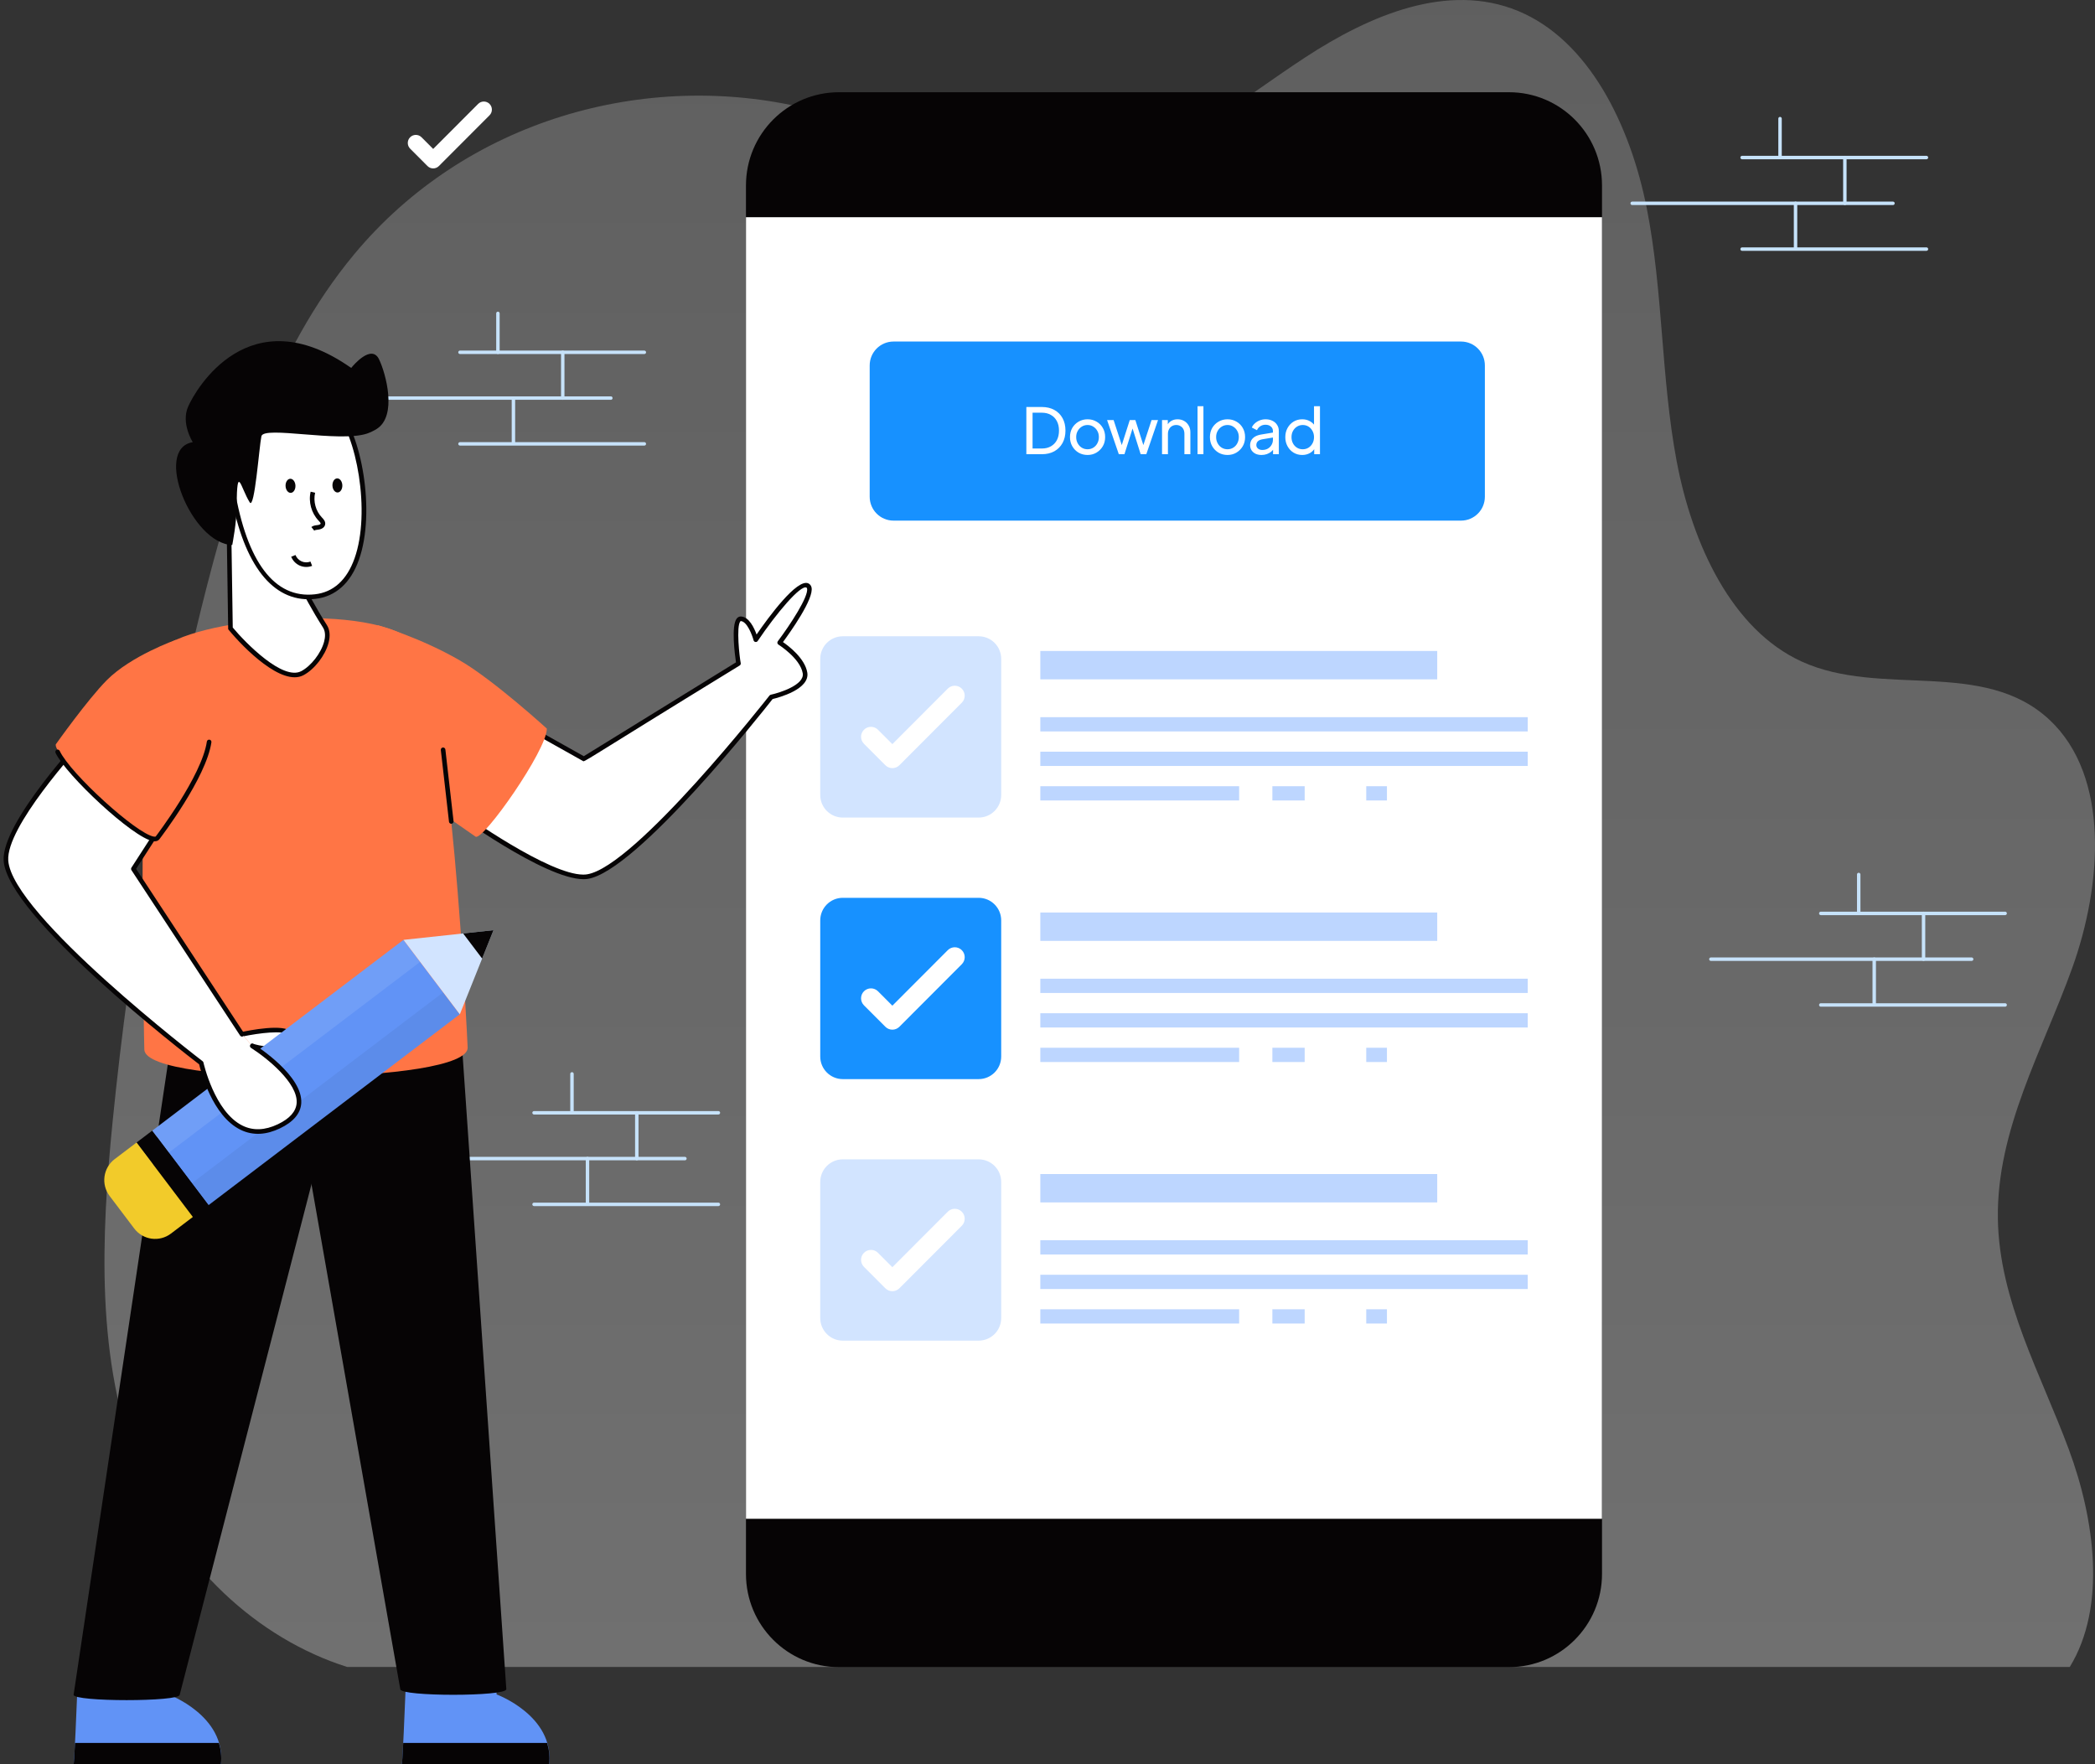 <svg width="595" height="501" viewBox="0 0 595 501" fill="none" xmlns="http://www.w3.org/2000/svg">
<rect x="0" y="0" width="595" height="501" fill="#333333" stroke="none"/>
<g clip-path="url(#clip0_339_245)">
<g opacity="0.3">
<path d="M587.827 473.437C598.341 456.319 594.911 431.456 587.566 411.645C579.605 390.173 567.79 369.458 567.414 346.172C567.005 320.878 580.128 298.289 588.55 274.862C596.973 251.435 599.309 220.57 582.102 204.459C563.343 186.897 534.263 198.178 511.692 187.882C491.878 178.843 480.638 154.629 476.183 130.954C471.727 107.279 472.361 82.642 467.674 59.025C462.987 35.408 451.198 11.392 431.128 3.106C411.189 -5.127 389.022 4.297 370.647 16.328C352.273 28.358 334.602 43.423 313.7 47.578C285.194 53.243 257.209 37.587 228.901 30.767C183.396 19.804 132.387 33.911 100.509 72.312C77.704 99.782 66.12 136.654 57.12 172.964C45.335 220.512 36.932 269.135 32.017 318.209C28.684 351.491 27.199 386.601 39.511 417.05C50.598 444.466 73.059 465.363 98.617 473.437H587.827Z" fill="url(#paint0_linear_339_245)"/>
</g>
<path d="M183 100.548H130.641C130.37 100.548 130.151 100.328 130.151 100.057C130.151 99.785 130.37 99.565 130.641 99.565H183C183.271 99.565 183.49 99.785 183.49 100.057C183.49 100.328 183.271 100.548 183 100.548Z" fill="#C6E2FA"/>
<path d="M183 126.552H130.641C130.37 126.552 130.151 126.332 130.151 126.061C130.151 125.79 130.37 125.57 130.641 125.57H183C183.271 125.57 183.49 125.79 183.49 126.061C183.49 126.332 183.271 126.552 183 126.552Z" fill="#C6E2FA"/>
<path d="M173.491 113.549H99.425C99.154 113.549 98.935 113.329 98.935 113.058C98.935 112.787 99.154 112.567 99.425 112.567H173.491C173.762 112.567 173.981 112.787 173.981 113.058C173.981 113.329 173.762 113.549 173.491 113.549Z" fill="#C6E2FA"/>
<path d="M141.415 100.548C141.145 100.548 140.925 100.328 140.925 100.057V89.004C140.925 88.733 141.145 88.513 141.415 88.513C141.686 88.513 141.905 88.733 141.905 89.004V100.057C141.905 100.328 141.686 100.548 141.415 100.548Z" fill="#C6E2FA"/>
<path d="M159.825 113.549C159.555 113.549 159.335 113.329 159.335 113.058V100.055C159.335 99.784 159.555 99.564 159.825 99.564C160.096 99.564 160.315 99.784 160.315 100.055V113.058C160.315 113.329 160.096 113.549 159.825 113.549Z" fill="#C6E2FA"/>
<path d="M145.819 126.117C145.548 126.117 145.329 125.897 145.329 125.626V113.058C145.329 112.787 145.548 112.567 145.819 112.567C146.09 112.567 146.309 112.787 146.309 113.058V125.626C146.309 125.897 146.09 126.117 145.819 126.117Z" fill="#C6E2FA"/>
<path d="M204.034 316.534H151.673C151.402 316.534 151.183 316.314 151.183 316.043C151.183 315.772 151.402 315.552 151.673 315.552H204.032C204.303 315.552 204.522 315.772 204.522 316.043C204.524 316.314 204.303 316.534 204.034 316.534Z" fill="#C6E2FA"/>
<path d="M204.034 342.539H151.673C151.402 342.539 151.183 342.319 151.183 342.048C151.183 341.776 151.402 341.557 151.673 341.557H204.032C204.303 341.557 204.522 341.776 204.522 342.048C204.524 342.319 204.303 342.539 204.034 342.539Z" fill="#C6E2FA"/>
<path d="M194.524 329.537H120.458C120.188 329.537 119.968 329.317 119.968 329.046C119.968 328.775 120.188 328.555 120.458 328.555H194.524C194.795 328.555 195.015 328.775 195.015 329.046C195.015 329.317 194.795 329.537 194.524 329.537Z" fill="#C6E2FA"/>
<path d="M162.449 316.534C162.178 316.534 161.958 316.314 161.958 316.043V304.99C161.958 304.719 162.178 304.499 162.449 304.499C162.719 304.499 162.939 304.719 162.939 304.99V316.043C162.939 316.314 162.719 316.534 162.449 316.534Z" fill="#C6E2FA"/>
<path d="M180.857 329.537C180.587 329.537 180.367 329.317 180.367 329.046V316.045C180.367 315.773 180.587 315.554 180.857 315.554C181.128 315.554 181.347 315.773 181.347 316.045V329.046C181.347 329.317 181.128 329.537 180.857 329.537Z" fill="#C6E2FA"/>
<path d="M166.852 342.105C166.582 342.105 166.362 341.885 166.362 341.614V329.046C166.362 328.775 166.582 328.555 166.852 328.555C167.123 328.555 167.342 328.775 167.342 329.046V341.614C167.342 341.885 167.123 342.105 166.852 342.105Z" fill="#C6E2FA"/>
<path d="M454.986 52.675V447.011C454.986 461.61 443.17 473.477 428.569 473.477H238.28C223.68 473.477 211.863 461.624 211.863 447.011V52.675C211.863 38.047 223.694 26.195 238.28 26.195H428.569C443.17 26.195 454.986 38.047 454.986 52.675Z" fill="#060405"/>
<path d="M454.986 61.682V291.856L454.972 431.351H211.865V61.682H454.986Z" fill="white"/>
<path d="M414.949 147.86H253.768C250.03 147.86 247 144.823 247 141.076V103.784C247 100.037 250.03 97 253.768 97H414.949C418.687 97 421.717 100.037 421.717 103.784V141.076C421.717 144.823 418.687 147.86 414.949 147.86Z" fill="#1791FF"/>
<path d="M291.494 129V115.59H295.886C297.242 115.59 298.424 115.866 299.432 116.418C300.44 116.97 301.22 117.75 301.772 118.758C302.324 119.754 302.6 120.93 302.6 122.286C302.6 123.63 302.324 124.806 301.772 125.814C301.22 126.822 300.44 127.608 299.432 128.172C298.424 128.724 297.242 129 295.886 129H291.494ZM293.258 127.38H295.904C296.9 127.38 297.758 127.17 298.478 126.75C299.21 126.33 299.774 125.742 300.17 124.986C300.566 124.218 300.764 123.318 300.764 122.286C300.764 121.242 300.56 120.342 300.152 119.586C299.756 118.83 299.192 118.248 298.46 117.84C297.74 117.42 296.888 117.21 295.904 117.21H293.258V127.38ZM308.886 129.216C307.95 129.216 307.104 129 306.348 128.568C305.592 128.124 304.992 127.518 304.548 126.75C304.104 125.982 303.882 125.112 303.882 124.14C303.882 123.168 304.098 122.304 304.53 121.548C304.974 120.792 305.574 120.192 306.33 119.748C307.086 119.304 307.938 119.082 308.886 119.082C309.822 119.082 310.668 119.304 311.424 119.748C312.18 120.18 312.774 120.774 313.206 121.53C313.65 122.286 313.872 123.156 313.872 124.14C313.872 125.124 313.644 126 313.188 126.768C312.732 127.524 312.126 128.124 311.37 128.568C310.626 129 309.798 129.216 308.886 129.216ZM308.886 127.596C309.486 127.596 310.026 127.446 310.506 127.146C310.998 126.846 311.382 126.432 311.658 125.904C311.946 125.376 312.09 124.788 312.09 124.14C312.09 123.48 311.946 122.898 311.658 122.394C311.382 121.878 310.998 121.47 310.506 121.17C310.026 120.858 309.486 120.702 308.886 120.702C308.274 120.702 307.722 120.858 307.23 121.17C306.75 121.47 306.366 121.878 306.078 122.394C305.79 122.898 305.646 123.48 305.646 124.14C305.646 124.788 305.79 125.376 306.078 125.904C306.366 126.432 306.75 126.846 307.23 127.146C307.722 127.446 308.274 127.596 308.886 127.596ZM317.751 129L314.421 119.298H316.275L318.921 127.416L318.273 127.398L320.865 119.298H322.449L325.041 127.398L324.393 127.416L327.057 119.298H328.893L325.563 129H323.961L321.405 120.9H321.909L319.353 129H317.751ZM330.03 129V119.298H331.668V121.188L331.398 121.026C331.638 120.414 332.022 119.94 332.55 119.604C333.09 119.256 333.72 119.082 334.44 119.082C335.136 119.082 335.754 119.238 336.294 119.55C336.846 119.862 337.278 120.294 337.59 120.846C337.914 121.398 338.076 122.022 338.076 122.718V129H336.384V123.258C336.384 122.718 336.288 122.262 336.096 121.89C335.904 121.518 335.628 121.23 335.268 121.026C334.92 120.81 334.518 120.702 334.062 120.702C333.606 120.702 333.198 120.81 332.838 121.026C332.49 121.23 332.214 121.524 332.01 121.908C331.806 122.28 331.704 122.73 331.704 123.258V129H330.03ZM340.112 129V115.374H341.786V129H340.112ZM348.631 129.216C347.695 129.216 346.849 129 346.093 128.568C345.337 128.124 344.737 127.518 344.293 126.75C343.849 125.982 343.627 125.112 343.627 124.14C343.627 123.168 343.843 122.304 344.275 121.548C344.719 120.792 345.319 120.192 346.075 119.748C346.831 119.304 347.683 119.082 348.631 119.082C349.567 119.082 350.413 119.304 351.169 119.748C351.925 120.18 352.519 120.774 352.951 121.53C353.395 122.286 353.617 123.156 353.617 124.14C353.617 125.124 353.389 126 352.933 126.768C352.477 127.524 351.871 128.124 351.115 128.568C350.371 129 349.543 129.216 348.631 129.216ZM348.631 127.596C349.231 127.596 349.771 127.446 350.251 127.146C350.743 126.846 351.127 126.432 351.403 125.904C351.691 125.376 351.835 124.788 351.835 124.14C351.835 123.48 351.691 122.898 351.403 122.394C351.127 121.878 350.743 121.47 350.251 121.17C349.771 120.858 349.231 120.702 348.631 120.702C348.019 120.702 347.467 120.858 346.975 121.17C346.495 121.47 346.111 121.878 345.823 122.394C345.535 122.898 345.391 123.48 345.391 124.14C345.391 124.788 345.535 125.376 345.823 125.904C346.111 126.432 346.495 126.846 346.975 127.146C347.467 127.446 348.019 127.596 348.631 127.596ZM358.285 129.216C357.649 129.216 357.085 129.102 356.593 128.874C356.113 128.634 355.735 128.31 355.459 127.902C355.183 127.482 355.045 127.002 355.045 126.462C355.045 125.946 355.153 125.484 355.369 125.076C355.597 124.656 355.945 124.302 356.413 124.014C356.893 123.726 357.493 123.522 358.213 123.402L361.813 122.808V124.212L358.591 124.752C357.967 124.86 357.511 125.058 357.223 125.346C356.947 125.634 356.809 125.988 356.809 126.408C356.809 126.804 356.965 127.134 357.277 127.398C357.601 127.662 358.003 127.794 358.483 127.794C359.095 127.794 359.623 127.668 360.067 127.416C360.523 127.152 360.877 126.798 361.129 126.354C361.393 125.91 361.525 125.418 361.525 124.878V122.412C361.525 121.884 361.327 121.458 360.931 121.134C360.547 120.798 360.037 120.63 359.401 120.63C358.849 120.63 358.357 120.774 357.925 121.062C357.505 121.338 357.193 121.71 356.989 122.178L355.531 121.422C355.711 120.978 355.999 120.582 356.395 120.234C356.791 119.874 357.253 119.592 357.781 119.388C358.309 119.184 358.861 119.082 359.437 119.082C360.181 119.082 360.835 119.226 361.399 119.514C361.963 119.79 362.401 120.18 362.713 120.684C363.037 121.176 363.199 121.752 363.199 122.412V129H361.561V127.164L361.867 127.272C361.663 127.656 361.387 127.992 361.039 128.28C360.691 128.568 360.283 128.796 359.815 128.964C359.347 129.132 358.837 129.216 358.285 129.216ZM369.844 129.216C368.932 129.216 368.11 128.994 367.378 128.55C366.658 128.106 366.088 127.5 365.668 126.732C365.248 125.964 365.038 125.106 365.038 124.158C365.038 123.186 365.248 122.322 365.668 121.566C366.088 120.798 366.658 120.192 367.378 119.748C368.11 119.304 368.932 119.082 369.844 119.082C370.648 119.082 371.362 119.256 371.986 119.604C372.61 119.94 373.102 120.396 373.462 120.972L373.192 121.386V115.374H374.884V129H373.246V126.93L373.462 127.218C373.126 127.854 372.634 128.346 371.986 128.694C371.35 129.042 370.636 129.216 369.844 129.216ZM369.988 127.596C370.6 127.596 371.146 127.446 371.626 127.146C372.106 126.846 372.484 126.438 372.76 125.922C373.048 125.394 373.192 124.806 373.192 124.158C373.192 123.498 373.048 122.91 372.76 122.394C372.484 121.866 372.106 121.452 371.626 121.152C371.146 120.852 370.6 120.702 369.988 120.702C369.388 120.702 368.842 120.858 368.35 121.17C367.87 121.47 367.492 121.878 367.216 122.394C366.94 122.898 366.802 123.486 366.802 124.158C366.802 124.806 366.94 125.394 367.216 125.922C367.492 126.438 367.87 126.846 368.35 127.146C368.83 127.446 369.376 127.596 369.988 127.596Z" fill="white"/>
<path d="M277.948 232.198H239.358C235.823 232.198 232.956 229.325 232.956 225.781V187.126C232.956 183.582 235.823 180.708 239.358 180.708H277.948C281.484 180.708 284.351 183.582 284.351 187.126V225.781C284.349 229.326 281.484 232.198 277.948 232.198Z" fill="#D2E4FF"/>
<path d="M408.185 184.882H295.46V192.941H408.185V184.882Z" fill="#BDD6FF"/>
<path d="M433.894 203.682H295.46V207.733H433.894V203.682Z" fill="#BDD6FF"/>
<path d="M433.894 213.487H295.46V217.538H433.894V213.487Z" fill="#BDD6FF"/>
<path d="M351.928 223.291H295.46V227.342H351.928V223.291Z" fill="#BDD6FF"/>
<path d="M370.54 223.291H361.366V227.342H370.54V223.291Z" fill="#BDD6FF"/>
<path d="M393.904 223.291H388.027V227.342H393.904V223.291Z" fill="#BDD6FF"/>
<path d="M251.448 217.33L245.374 211.245C244.273 210.143 244.273 208.356 245.374 207.254C246.474 206.152 248.258 206.152 249.358 207.254L253.44 211.343L269.176 195.579C270.276 194.477 272.06 194.477 273.16 195.579C274.261 196.681 274.261 198.47 273.16 199.572L255.432 217.334C254.333 218.433 252.55 218.433 251.448 217.33Z" fill="white"/>
<path d="M277.948 306.476H239.358C235.823 306.476 232.956 303.603 232.956 300.059V261.404C232.956 257.86 235.823 254.986 239.358 254.986H277.948C281.484 254.986 284.351 257.86 284.351 261.404V300.059C284.349 303.603 281.484 306.476 277.948 306.476Z" fill="#1791FF"/>
<path d="M408.185 259.16H295.46V267.219H408.185V259.16Z" fill="#BDD6FF"/>
<path d="M433.894 277.96H295.46V282.011H433.894V277.96Z" fill="#BDD6FF"/>
<path d="M433.894 287.764H295.46V291.814H433.894V287.764Z" fill="#BDD6FF"/>
<path d="M351.928 297.569H295.46V301.62H351.928V297.569Z" fill="#BDD6FF"/>
<path d="M370.54 297.569H361.366V301.62H370.54V297.569Z" fill="#BDD6FF"/>
<path d="M393.904 297.569H388.027V301.62H393.904V297.569Z" fill="#BDD6FF"/>
<path d="M251.448 291.607L245.374 285.522C244.273 284.419 244.273 282.633 245.374 281.53C246.474 280.428 248.258 280.428 249.358 281.53L253.44 285.62L269.176 269.856C270.276 268.753 272.06 268.753 273.16 269.856C274.261 270.958 274.261 272.746 273.16 273.849L255.432 291.61C254.333 292.711 252.55 292.709 251.448 291.607Z" fill="white"/>
<path d="M277.948 380.753H239.358C235.823 380.753 232.956 377.879 232.956 374.335V335.68C232.956 332.136 235.823 329.263 239.358 329.263H277.948C281.484 329.263 284.351 332.136 284.351 335.68V374.335C284.349 377.881 281.484 380.753 277.948 380.753Z" fill="#D2E4FF"/>
<path d="M408.185 333.437H295.46V341.496H408.185V333.437Z" fill="#BDD6FF"/>
<path d="M433.894 352.236H295.46V356.287H433.894V352.236Z" fill="#BDD6FF"/>
<path d="M433.894 362.042H295.46V366.092H433.894V362.042Z" fill="#BDD6FF"/>
<path d="M351.928 371.846H295.46V375.896H351.928V371.846Z" fill="#BDD6FF"/>
<path d="M370.54 371.846H361.366V375.896H370.54V371.846Z" fill="#BDD6FF"/>
<path d="M393.904 371.846H388.027V375.896H393.904V371.846Z" fill="#BDD6FF"/>
<path d="M251.448 365.885L245.374 359.8C244.273 358.697 244.273 356.911 245.374 355.808C246.474 354.706 248.258 354.706 249.358 355.808L253.44 359.898L269.176 344.134C270.276 343.031 272.06 343.031 273.16 344.134C274.261 345.236 274.261 347.024 273.16 348.127L255.432 365.888C254.333 366.987 252.55 366.987 251.448 365.885Z" fill="white"/>
<path d="M141.03 481.226V476.908H115.313C114.977 485.256 114.317 501 114.121 501H155.968C157.39 487.224 141.03 481.226 141.03 481.226Z" fill="#6193F6"/>
<path d="M155.39 495.007C155.932 496.817 156.195 498.8 155.968 501H114.119C114.197 501 114.348 498.515 114.522 495.007H155.39Z" fill="#060405"/>
<path d="M47.812 481.226V476.908H22.095C21.759 485.256 21.1 501 20.904 501H62.751C64.172 487.224 47.812 481.226 47.812 481.226Z" fill="#6193F6"/>
<path d="M62.174 495.007C62.715 496.817 62.978 498.8 62.751 501H20.904C20.982 501 21.133 498.515 21.307 495.007H62.174Z" fill="#060405"/>
<path d="M143.8 479.748L129.675 274.783L79.366 284.621L113.684 479.748C113.684 481.863 143.8 481.863 143.8 479.748Z" fill="#060405"/>
<path d="M51.036 481.335L103.594 277.742L50.959 280.169L20.904 481.335C20.904 483.354 51.036 483.354 51.036 481.335Z" fill="#060405"/>
<path d="M44.423 185.768C50.115 176.188 103.002 170.388 117.321 182.049C128.076 190.807 132.813 297.444 132.813 297.444C133.592 308.01 41.774 308.732 40.994 298.166C40.996 298.166 38.549 195.654 44.423 185.768Z" fill="#FF7545"/>
<path d="M219.056 197.941C219.056 197.941 180.901 246.75 166.832 248.96C156.844 250.529 128.167 229.493 128.167 229.493L145.407 204.081L165.816 215.525L209.732 188.448C209.732 188.448 209.732 188.448 209.732 188.435C209.637 188.044 207.799 175.594 210.431 175.736C213.111 175.891 214.654 181.683 214.654 181.683C214.654 181.683 226.044 164.802 229.294 166.276C232.543 167.761 221.427 182.517 221.427 182.517C221.427 182.517 227.856 186.522 228.628 191.109C229.401 195.696 219.056 197.941 219.056 197.941Z" fill="white"/>
<path d="M165.715 249.696C154.734 249.696 128.918 230.854 127.782 230.022C127.497 229.813 127.429 229.417 127.628 229.125L144.87 203.713C145.06 203.432 145.433 203.344 145.729 203.51L165.804 214.766L209.026 188.116C208.712 186.022 207.604 177.642 209.261 175.64C209.667 175.148 210.122 175.066 210.471 175.083C212.745 175.214 214.204 178.34 214.875 180.206C218.269 175.281 226.368 164.227 229.567 165.68C230.029 165.89 230.342 166.279 230.474 166.799C231.28 169.988 224.328 179.7 222.37 182.353C224.029 183.499 228.6 186.979 229.276 191C230.082 195.787 221.054 198.145 219.431 198.529C216.483 202.287 180.801 247.429 166.938 249.609C166.552 249.668 166.143 249.696 165.715 249.696ZM129.064 229.336C132.805 232.025 155.976 248.391 165.648 248.393C166.031 248.393 166.392 248.368 166.731 248.315C180.386 246.17 218.16 198.024 218.541 197.539C218.636 197.419 218.768 197.335 218.916 197.304C221.625 196.714 228.531 194.472 227.984 191.218C227.271 186.971 221.145 183.112 221.085 183.073C220.929 182.977 220.82 182.818 220.788 182.637C220.753 182.456 220.799 182.269 220.907 182.122C224.409 177.476 229.756 169.296 229.205 167.121C229.16 166.946 229.088 166.901 229.024 166.871C227.313 166.106 220.526 174.149 215.195 182.049C215.052 182.261 214.805 182.37 214.547 182.328C214.295 182.286 214.089 182.099 214.024 181.851C213.655 180.467 212.195 176.494 210.395 176.39C210.367 176.388 210.34 176.385 210.27 176.467C209.04 177.91 210.052 186.787 210.37 188.287C210.379 188.332 210.387 188.389 210.387 188.435C210.387 188.663 210.27 188.886 210.076 189.004C163.474 217.581 166.14 216.454 165.499 216.096L145.612 204.945L129.064 229.336Z" fill="#060405"/>
<path d="M107.247 177.56C107.247 177.56 119.192 180.953 130.678 187.614C140.174 193.119 155.305 206.926 155.305 206.926C155.403 212.931 137.273 238.764 135.087 237.63L110.94 220.823L107.247 177.56Z" fill="#FF7545"/>
<path d="M128.166 233.957C127.84 233.957 127.556 233.711 127.518 233.377L125.197 213.02C125.156 212.661 125.413 212.335 125.772 212.295C126.121 212.256 126.455 212.511 126.495 212.87L128.816 233.227C128.857 233.586 128.6 233.91 128.241 233.952C128.216 233.957 128.191 233.957 128.166 233.957Z" fill="#060405"/>
<path d="M86.07 167.052C86.07 167.052 89.003 172.763 92.277 177.857C94.741 181.691 90.099 188.973 85.86 191.197C78.955 194.817 65.457 178.466 65.457 178.466L64.918 142.412L86.07 167.052Z" fill="white"/>
<path d="M64.954 178.884L64.807 178.706L64.236 140.616L86.651 166.753C86.68 166.809 89.606 172.496 92.826 177.501C93.674 178.819 93.842 180.57 93.317 182.565C92.365 186.176 89.291 190.136 86.162 191.775C80.054 194.979 69.272 184.123 64.954 178.884ZM66.106 178.225C69.899 182.763 80.343 193.347 85.557 190.615C88.345 189.152 91.199 185.47 92.052 182.232C92.352 181.093 92.539 179.473 91.728 178.211C88.667 173.451 85.871 168.09 85.525 167.42L65.597 144.208L66.106 178.225Z" fill="#060405"/>
<path d="M65.75 137.708C66.102 138.199 69.358 171.706 89.493 169.437C109.629 167.169 104.385 125.492 95.395 116.254C86.404 107.016 68.049 115.297 68.049 115.297L62.032 129.814L65.75 137.708Z" fill="white"/>
<path d="M87.614 170.2C76.591 170.2 68.715 159.206 65.321 138.941C65.238 138.445 65.184 138.107 65.148 137.965L61.315 129.833L67.542 114.807L67.778 114.701C68.544 114.355 86.659 106.341 95.861 115.797C102.575 122.697 106.805 145.318 101.931 158.999C99.578 165.607 95.301 169.441 89.566 170.088C88.905 170.162 88.255 170.2 87.614 170.2ZM66.322 137.391C66.411 137.546 66.447 137.755 66.61 138.726C70.118 159.679 77.999 170.074 89.421 168.787C94.701 168.192 98.497 164.751 100.702 158.559C105.347 145.517 101.259 123.217 94.928 116.713C86.895 108.46 70.689 114.895 68.55 115.796L62.746 129.8L66.322 137.391Z" fill="#060405"/>
<path d="M81.102 138.029C81.144 139.134 81.806 140.006 82.581 139.976C83.356 139.947 83.95 139.027 83.908 137.92C83.866 136.814 83.204 135.943 82.429 135.972C81.653 136.004 81.058 136.924 81.102 138.029Z" fill="#060405"/>
<path d="M95.899 139.868C96.675 139.838 97.269 138.917 97.226 137.811C97.184 136.706 96.521 135.833 95.746 135.863C94.97 135.893 94.376 136.814 94.419 137.92C94.461 139.025 95.124 139.898 95.899 139.868Z" fill="#060405"/>
<path d="M89.249 150.703L88.429 149.683C88.922 149.284 89.505 149.213 90.022 149.147L90.325 149.106C90.713 149.046 91.028 148.88 91.059 148.721C91.1 148.514 90.753 148.152 90.499 147.889C88.43 145.74 87.55 142.515 88.228 139.646L89.499 139.948C88.921 142.394 89.672 145.143 91.412 146.952C91.868 147.424 92.514 148.096 92.34 148.976C92.195 149.713 91.514 150.245 90.524 150.399L90.18 150.446C89.807 150.494 89.453 150.538 89.249 150.703Z" fill="#060405"/>
<path d="M86.981 161.02C86.351 161.02 85.722 160.892 85.139 160.638C84.036 160.154 83.146 159.235 82.701 158.112L83.916 157.629C84.23 158.421 84.884 159.097 85.663 159.439C86.453 159.783 87.37 159.804 88.175 159.49L88.647 160.711C88.115 160.917 87.547 161.02 86.981 161.02Z" fill="#060405"/>
<path d="M106.965 121.839C106.13 122.354 105.243 122.784 104.24 123.142C96.314 125.763 74.867 120.851 74.24 123.903C73.606 126.905 72.307 144.892 70.924 142.675C68.318 138.494 67.355 131.587 67.201 143.561C67.298 148.02 65.962 154.783 65.962 154.783C54.446 154.478 43.448 127.45 54.747 125.582C54.747 125.582 51.32 120.228 53.45 115.437C55.573 110.609 70.731 84.124 99.748 104.5C100.301 103.781 105.489 97.635 107.644 102.027C109.587 106.061 112.897 118.133 106.965 121.839Z" fill="#060405"/>
<path d="M71.633 297.05C72.22 297.237 79.716 299.652 82.154 295.076C84.697 290.299 68.731 293.741 68.731 293.741" fill="white"/>
<path d="M76.501 298.503C74.24 298.503 72.142 297.901 71.442 297.677C71.098 297.568 70.905 297.198 71.014 296.853C71.123 296.509 71.489 296.316 71.831 296.428L71.838 296.429C73.1 296.833 79.509 298.651 81.576 294.769C81.897 294.17 81.745 293.968 81.693 293.902C80.674 292.547 73.579 293.369 68.866 294.384C68.499 294.462 68.166 294.234 68.09 293.882C68.015 293.528 68.239 293.18 68.59 293.104C70.624 292.666 80.853 290.608 82.737 293.113C83.059 293.54 83.317 294.281 82.729 295.386C81.422 297.84 78.871 298.503 76.501 298.503Z" fill="#060405"/>
<path d="M43.232 321.136L59.22 342.277L130.568 288.077L114.58 266.935L43.232 321.136Z" fill="#6193F6"/>
<path d="M114.6 266.928L130.593 288.076L136.931 272.238L140.157 264.176L131.537 265.107L114.6 266.928Z" fill="#D2E4FF"/>
<path d="M131.538 265.107L136.931 272.238L140.157 264.176L131.538 265.107Z" fill="#060405"/>
<path d="M38.768 324.5L54.756 345.642L59.203 342.264L43.215 321.122L38.768 324.5Z" fill="#060405"/>
<path d="M31.127 339.659L38.12 348.905C40.604 352.19 45.272 352.835 48.551 350.347L54.772 345.626L38.784 324.483L32.568 329.2C29.285 331.689 28.642 336.372 31.127 339.659Z" fill="#F2CB2A"/>
<g opacity="0.05">
<path d="M125.85 281.836L54.494 336.035L59.218 342.283L130.574 288.084L125.85 281.836Z" fill="black"/>
</g>
<g opacity="0.1">
<path d="M114.596 266.936L43.223 321.109L47.944 327.358L119.318 273.186L114.596 266.936Z" fill="white"/>
</g>
<path d="M68.731 293.741L37.88 246.77L47.113 232.463L24.824 208.473C24.824 208.473 1.013 233.729 1.693 244.403C2.718 260.347 57.145 301.907 57.145 301.907C57.145 301.907 62.751 327.696 79.172 319.891C95.205 312.273 72.686 297.717 71.635 297.05" fill="white"/>
<path d="M68.293 320.856C60.27 316.904 57.022 304.247 56.561 302.284C52.482 299.156 2.053 260.188 1.041 244.447C0.351 233.612 23.369 209.066 24.349 208.026C24.474 207.895 24.643 207.821 24.824 207.821C25.011 207.843 25.177 207.896 25.303 208.03L47.592 232.021C47.795 232.24 47.823 232.571 47.661 232.822L38.659 246.77L69.276 293.384C69.474 293.687 69.392 294.092 69.09 294.292C68.788 294.49 68.383 294.407 68.184 294.105L37.334 247.133C37.192 246.916 37.191 246.636 37.331 246.417L46.288 232.54L24.824 209.438C21.486 213.06 1.742 234.916 2.344 244.366C3.34 259.832 57 300.976 57.541 301.39C57.666 301.484 57.751 301.62 57.784 301.772C57.815 301.911 60.915 315.77 68.874 319.687C71.88 321.166 75.25 321.037 78.895 319.305C82.303 317.685 84.106 315.638 84.254 313.221C84.596 307.597 75.922 300.549 71.288 297.608C70.983 297.415 70.893 297.011 71.086 296.705C71.28 296.4 71.684 296.309 71.988 296.503C73.425 297.415 86.024 305.641 85.559 313.302C85.38 316.232 83.328 318.65 79.455 320.49C75.796 322.222 71.969 322.666 68.293 320.856Z" fill="#060405"/>
<path d="M49.944 181.731C49.944 181.731 37.219 186.228 30.312 193.194C24.877 198.676 15.94 211.27 15.94 211.27C13.776 213.324 41.586 241.249 44.697 238.022C44.697 238.022 57.927 220.79 59.395 210.715C61.278 197.81 49.944 181.731 49.944 181.731Z" fill="#FF7545"/>
<path d="M43.952 238.935C43.799 238.935 43.641 238.921 43.471 238.893C37.728 237.944 18.729 220.095 15.772 213.818C15.618 213.49 15.758 213.101 16.083 212.946C16.411 212.793 16.8 212.931 16.953 213.258C19.997 219.719 38.734 236.782 43.682 237.602C44.034 237.66 44.188 237.608 44.225 237.569C44.308 237.454 57.32 220.413 58.748 210.623C58.801 210.265 59.129 210.017 59.49 210.07C59.848 210.121 60.096 210.455 60.043 210.812C58.565 220.938 45.758 237.713 45.213 238.422C44.882 238.771 44.465 238.935 43.952 238.935Z" fill="#060405"/>
<path d="M121.414 47.16L116.484 42.222C115.591 41.328 115.591 39.878 116.484 38.983C117.375 38.088 118.824 38.088 119.717 38.983L123.028 42.3L135.798 29.508C136.69 28.613 138.138 28.613 139.031 29.508C139.924 30.403 139.924 31.853 139.031 32.748L124.645 47.16C123.753 48.055 122.308 48.054 121.414 47.16Z" fill="white"/>
<path d="M569.48 259.904H517.121C516.85 259.904 516.631 259.684 516.631 259.413C516.631 259.141 516.85 258.922 517.121 258.922H569.48C569.751 258.922 569.97 259.141 569.97 259.413C569.97 259.684 569.75 259.904 569.48 259.904Z" fill="#C6E2FA"/>
<path d="M569.48 285.908H517.121C516.85 285.908 516.631 285.689 516.631 285.417C516.631 285.146 516.85 284.926 517.121 284.926H569.48C569.751 284.926 569.97 285.146 569.97 285.417C569.97 285.689 569.75 285.908 569.48 285.908Z" fill="#C6E2FA"/>
<path d="M559.97 272.905H485.904C485.633 272.905 485.414 272.685 485.414 272.414C485.414 272.143 485.633 271.923 485.904 271.923H559.97C560.24 271.923 560.46 272.143 560.46 272.414C560.46 272.685 560.24 272.905 559.97 272.905Z" fill="#C6E2FA"/>
<path d="M527.893 259.904C527.623 259.904 527.403 259.684 527.403 259.413V248.36C527.403 248.089 527.623 247.869 527.893 247.869C528.164 247.869 528.383 248.089 528.383 248.36V259.413C528.383 259.684 528.164 259.904 527.893 259.904Z" fill="#C6E2FA"/>
<path d="M546.304 272.905C546.033 272.905 545.814 272.685 545.814 272.414V259.411C545.814 259.14 546.033 258.92 546.304 258.92C546.575 258.92 546.794 259.14 546.794 259.411V272.414C546.794 272.685 546.575 272.905 546.304 272.905Z" fill="#C6E2FA"/>
<path d="M532.299 285.473C532.028 285.473 531.809 285.254 531.809 284.982V272.414C531.809 272.143 532.028 271.923 532.299 271.923C532.57 271.923 532.789 272.143 532.789 272.414V284.982C532.789 285.254 532.57 285.473 532.299 285.473Z" fill="#C6E2FA"/>
<path d="M547.133 45.233H494.774C494.503 45.233 494.284 45.013 494.284 44.742C494.284 44.471 494.503 44.251 494.774 44.251H547.133C547.404 44.251 547.623 44.471 547.623 44.742C547.623 45.013 547.404 45.233 547.133 45.233Z" fill="#C6E2FA"/>
<path d="M547.133 71.238H494.774C494.503 71.238 494.284 71.018 494.284 70.747C494.284 70.475 494.503 70.255 494.774 70.255H547.133C547.404 70.255 547.623 70.475 547.623 70.747C547.623 71.018 547.404 71.238 547.133 71.238Z" fill="#C6E2FA"/>
<path d="M537.622 58.236H463.556C463.285 58.236 463.066 58.016 463.066 57.745C463.066 57.474 463.285 57.254 463.556 57.254H537.622C537.893 57.254 538.112 57.474 538.112 57.745C538.112 58.016 537.893 58.236 537.622 58.236Z" fill="#C6E2FA"/>
<path d="M505.548 45.233C505.277 45.233 505.058 45.013 505.058 44.742V33.69C505.058 33.418 505.277 33.198 505.548 33.198C505.818 33.198 506.038 33.418 506.038 33.69V44.742C506.036 45.013 505.817 45.233 505.548 45.233Z" fill="#C6E2FA"/>
<path d="M523.956 58.236C523.686 58.236 523.466 58.016 523.466 57.745V44.744C523.466 44.472 523.686 44.252 523.956 44.252C524.227 44.252 524.446 44.472 524.446 44.744V57.745C524.446 58.016 524.227 58.236 523.956 58.236Z" fill="#C6E2FA"/>
<path d="M509.951 70.804C509.681 70.804 509.461 70.585 509.461 70.313V57.745C509.461 57.474 509.681 57.254 509.951 57.254C510.222 57.254 510.441 57.474 510.441 57.745V70.313C510.441 70.585 510.222 70.804 509.951 70.804Z" fill="#C6E2FA"/>
</g>
<defs>
<linearGradient id="paint0_linear_339_245" x1="312.334" y1="0" x2="312.334" y2="473.437" gradientUnits="userSpaceOnUse">
<stop stop-color="#C7C7C7"/>
<stop offset="1" stop-color="white"/>
</linearGradient>
<clipPath id="clip0_339_245">
<rect width="595" height="501" fill="white"/>
</clipPath>
</defs>
</svg>
